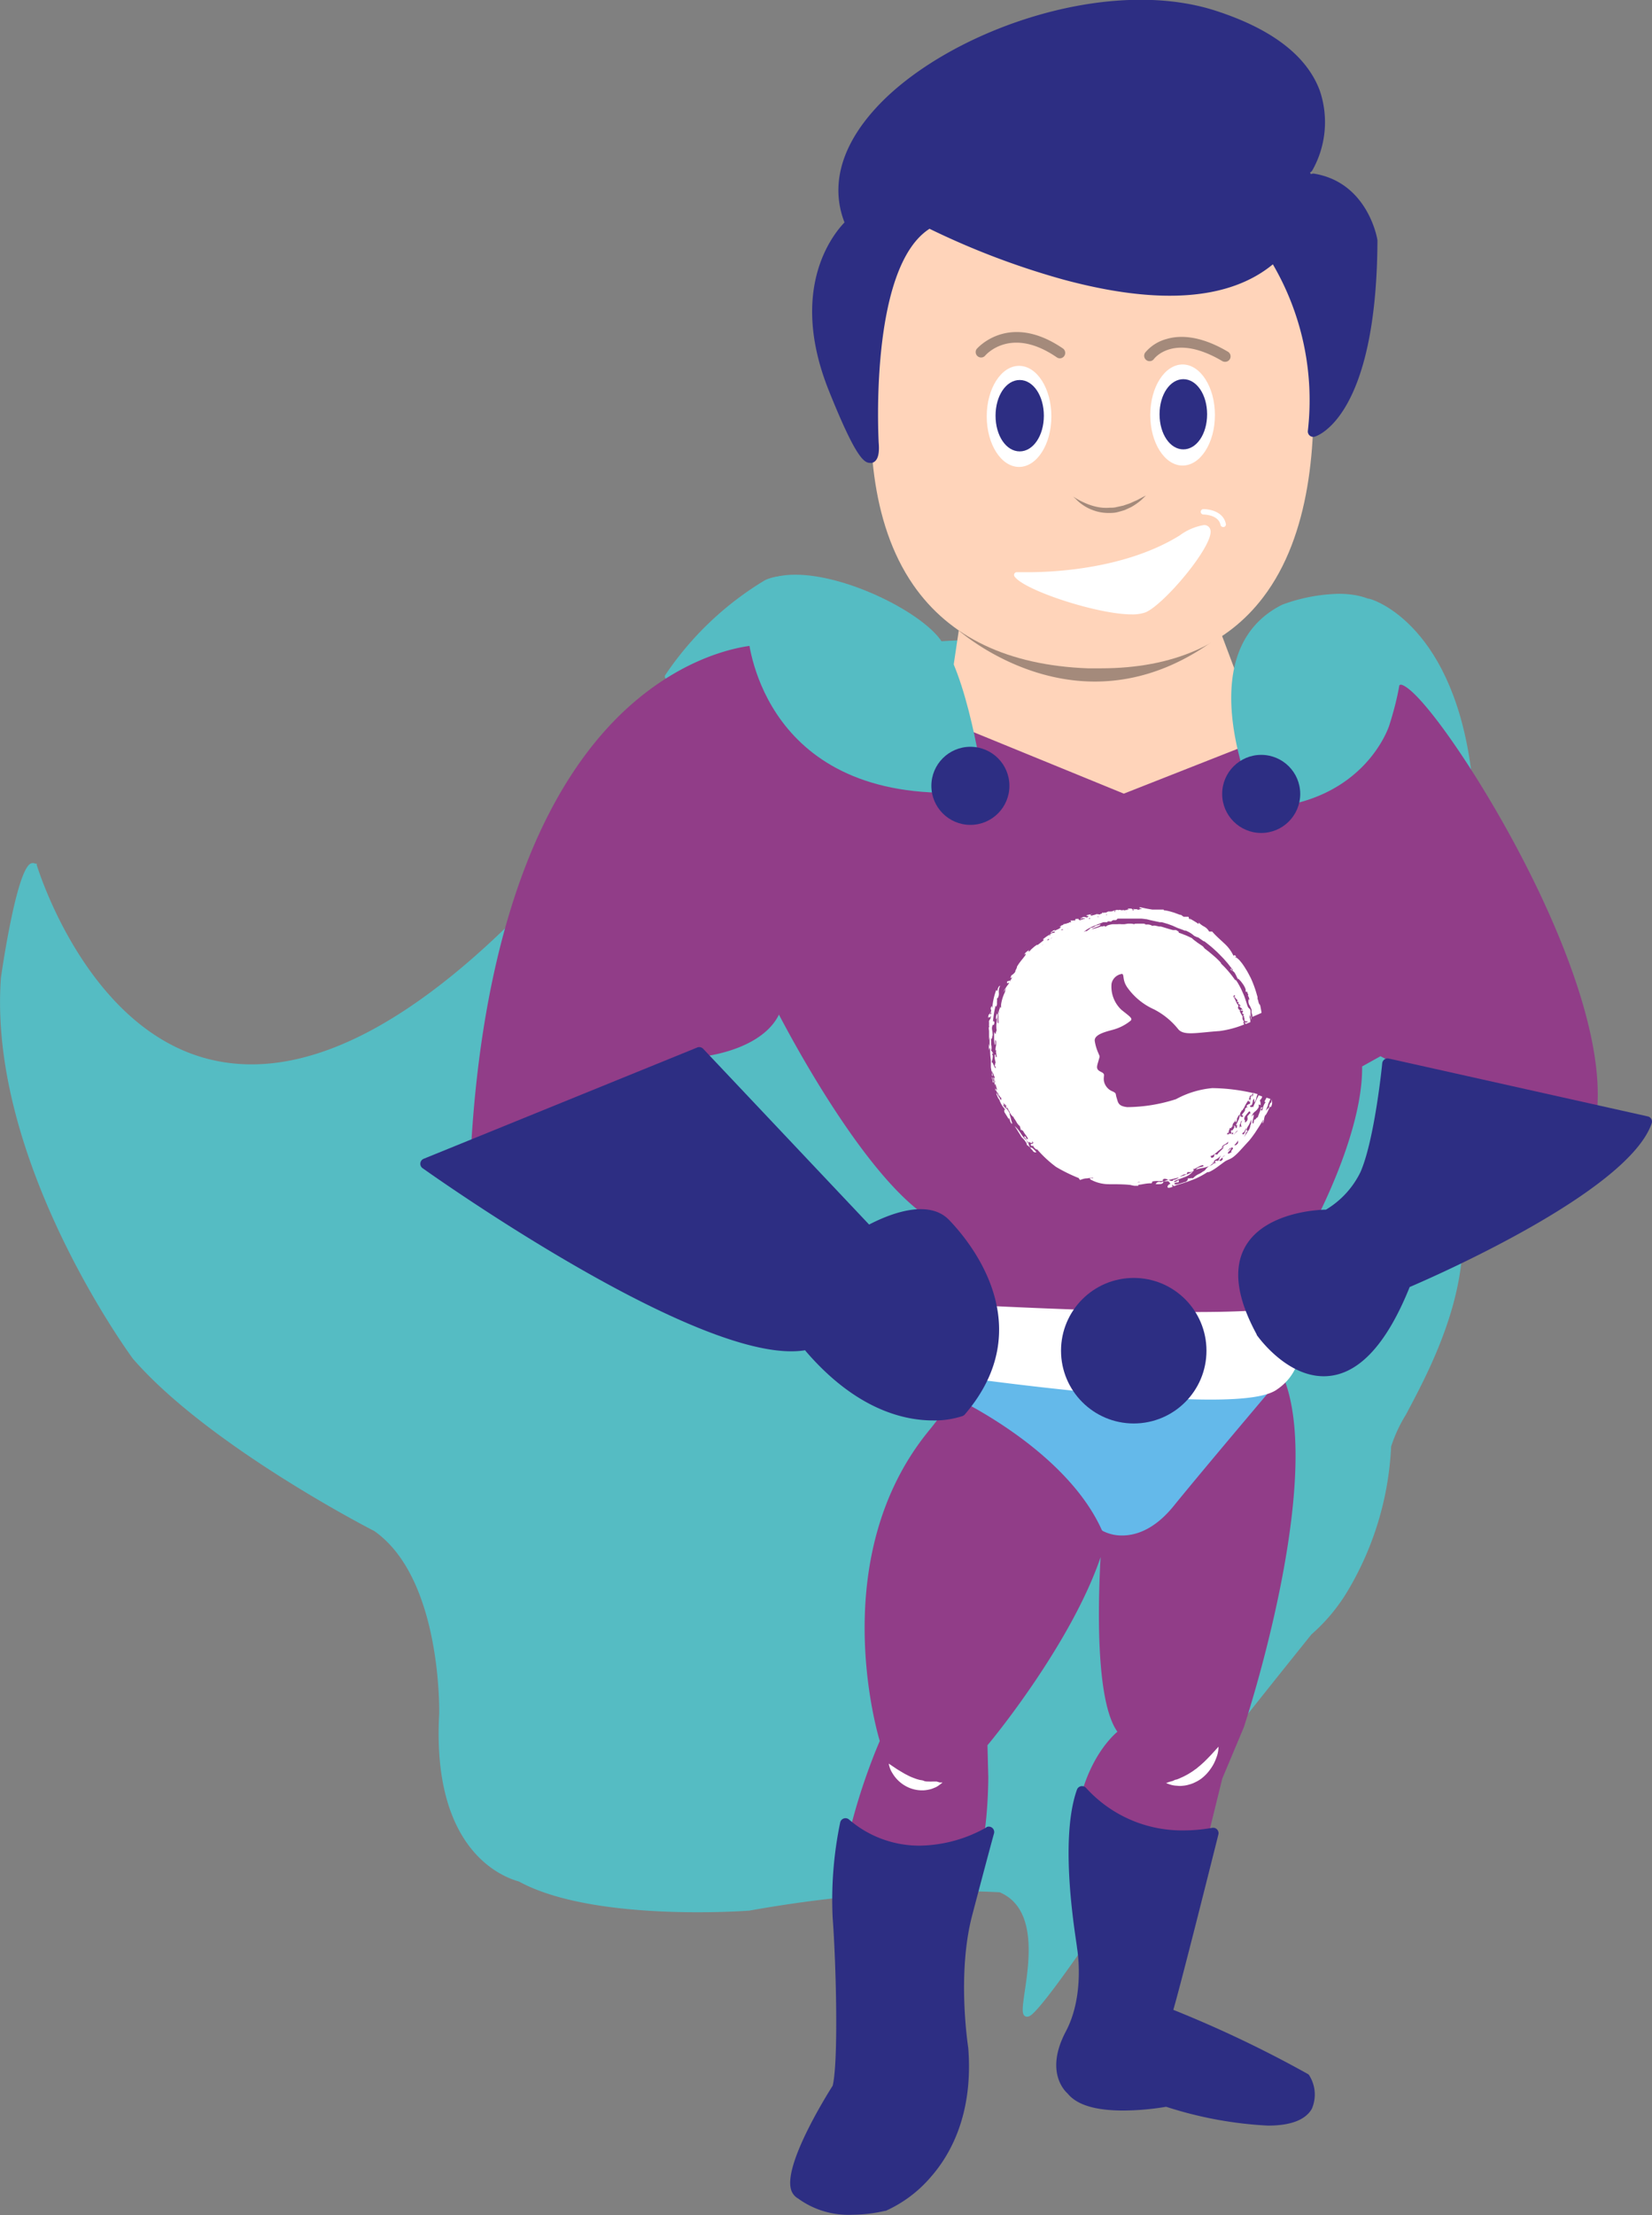 <svg xmlns="http://www.w3.org/2000/svg" viewBox="0 0 179.91 241.1"><rect x="0" y="0" width="179.91" height="241.1" fill="#808080" stroke="none"/><defs><style>.cls-1{fill:#55bcc3;}.cls-2{fill:#ffd4ba;}.cls-3{fill:#913d88;}.cls-4{fill:#64b9ea;}.cls-5{fill:#fff;}.cls-6,.cls-8{fill:#2d2e83;}.cls-6{stroke:#2d2e83;stroke-width:2px;}.cls-6,.cls-7{stroke-linecap:round;stroke-linejoin:round;}.cls-7{fill:none;stroke:#be1622;}.cls-9{fill:#a48a7b;}</style></defs><title>ambassadeur</title><g id="Calque_2" data-name="Calque 2"><g id="Calque_1-2" data-name="Calque 1"><path class="cls-1" d="M160.32,84.71c-1.86-16.62-10.68-19.4-11.06-19.5l-.22-.06-4.45,7.35L160.4,85.43Z"/><path class="cls-1" d="M153.11,91.58c-.4-4-1.77-6.53-4.07-7.6-4-1.89-9.55,1.45-10.54,2.09-16.8-8.48-30.05-16.35-30.18-16.43l-.07,0h-.08a76.49,76.49,0,0,0-16.64,1.67,10,10,0,0,0-1.79.36,12.62,12.62,0,0,0-1.17-6.73,3.8,3.8,0,0,0-3.34-2.23,4.89,4.89,0,0,0-1.89.42A34.39,34.39,0,0,0,72.44,73.49a.3.3,0,0,0,0,.28.29.29,0,0,0,.22.17,96,96,0,0,0,10.13,1.19c-11,7.27-24.24,22.26-24.95,23.07-13.3,13.78-25.08,19.54-35,17.1C9.38,112,4.06,94.32,4,94.14L4,94,3.84,94a.58.58,0,0,0-.52,0C1.86,94.81.38,104.47.1,106.42c-1.45,20,14.21,41.24,14.38,41.47,8.29,9.54,26.12,18.67,26.27,18.74,7.4,5.17,7.08,19.76,7.08,19.9-.81,14.57,6.57,17.67,8.68,18.25l0,0c8,4.38,24.37,3.23,25.1,3.17,15.84-2.84,26.48-2,27.25-2,4.07,1.73,3.24,7.4,2.74,10.79-.26,1.79-.33,2.42,0,2.68a.44.44,0,0,0,.25.08.66.66,0,0,0,.31-.09c1.85-1,13.82-19.23,14.74-21.07s15.29-19.66,15.92-20.45a19.64,19.64,0,0,0,4-4.82,33.71,33.71,0,0,0,4.68-15.63,15.63,15.63,0,0,1,1.61-3.47c2.93-5.5,8.4-15.73,5.25-25.62C153,111.58,153.11,91.81,153.11,91.58Z"/><path class="cls-2" d="M142.41,94l-10-26.59a.29.29,0,0,0-.27-.19L105,66.46a.31.31,0,0,0-.3.25l-3.52,23.61a.29.29,0,0,0,.26.33l40.66,3.76h0a.29.29,0,0,0,.27-.4Z"/><path class="cls-3" d="M164.79,91.54c-4.63-8.56-10.18-16.36-12.12-17a.29.29,0,0,0-.2,0L122.39,86.38,82.82,70.2a.27.27,0,0,0-.12,0c-.29,0-7.16.23-14.53,7-12.25,11.34-15.92,31.92-16.84,47.19a.3.3,0,0,0,0,.17,43.33,43.33,0,0,0,8.71,9.24,59,59,0,0,0,28,12.29c.69.92,6,7.77,13.38,7.77a11.79,11.79,0,0,0,1.2-.06c-.45.63-.93,1.27-1.45,1.9-11.06,13.5-5.84,32.19-5.36,33.79-.52,1.2-5.39,12.64-4.28,21.17,1.28,9.84.54,17.82-1.85,19.88l-.05.05c-.15.21-3.56,5.16-2.12,7.91.6,1.14,1.92,1.72,3.93,1.72A24.48,24.48,0,0,0,98.2,239c.41,0,2.6-.47,3.36-7,.66-.6,4.37-4.36,1.36-11.1,0-.06-2.18-6,.91-11,.15-.2,3.7-5,3.8-16.44l-.09-3.51c.86-1,9.19-11.27,12.32-20.47-.29,5.13-.55,15.68,1.83,19-1.36,1.17-7.67,7.62-3.13,24a37.57,37.57,0,0,1-1.9,10.28,4.25,4.25,0,0,0,.15,3.72c1.23,1.89,4.49,2.38,9.63,1.45a21.5,21.5,0,0,0,9.06,2.54,7.67,7.67,0,0,0,6-2.43.29.29,0,0,0,.05-.31c-.05-.13-1.39-3.12-7.58-5.29-5.5-1.93-6.87-3-7.16-3.25l6.3-25.61,2.35-5.59c.35-1.07,8.55-26.21,4.52-37.55l.4-2.31a17.67,17.67,0,0,0,1.9.17c.07,0,7.42-.37,9.51-7,.73-2.34,4-3.8,7.74-5.49,6.36-2.86,14.28-6.42,14.47-16.29C174.17,110.29,168.3,98,164.79,91.54Zm-62,42c-2.75,0-6.72.28-9.27,1.9-1.61-2.08-13.18-17-17.18-20.42,2.35-.26,6.93-1.4,8.49-4.59,1.74,3.33,10.57,19.73,17.7,22.87Zm40.16-.05c.44-.82,5.49-10.37,5.39-17.42l2-1.11,2.63,1.36a58.18,58.18,0,0,0-4.61,14.24,17.64,17.64,0,0,1-5.46,3.5Z"/><path class="cls-4" d="M140.74,148.21a.29.29,0,0,0-.26-.17l-36.8-.88a.34.34,0,0,0-.22.09.29.29,0,0,0-.08.22l.15,4.25a.29.29,0,0,0,.17.26c.12.06,12.26,5.63,16.28,14.52a.29.29,0,0,0,.12.13,4.51,4.51,0,0,0,2.12.49c1.37,0,3.44-.55,5.59-3.2,3.77-4.64,12.81-15.28,12.9-15.39A.29.29,0,0,0,140.74,148.21Z"/><path class="cls-5" d="M140.71,142.2a.59.59,0,0,0-.51-.32.57.57,0,0,0-.49.25c-.25.17-1.67.67-9.7.67h0c-10.89,0-26.87-.9-27-.91a.57.57,0,0,0-.44.16.58.58,0,0,0-.18.43v6.6a.59.59,0,0,0,.5.58c.18,0,18.46,2.67,28.94,2.67,3.71,0,6-.33,7.09-1C142.72,148.89,141.75,144.29,140.71,142.2Z"/><path class="cls-6" d="M94.53,134"/><path class="cls-7" d="M119.95,188.21"/><path class="cls-5" d="M134.54,122.79h0m-.05-.29h0m4.08-2.7h0m-22.14-19.17h0M121.72,99h0m6,30.1c-.09,0-.12-.06,0-.16,0,0,0,.09.1.1h.13l.18-.05a.79.79,0,0,1-.37.11h0m-3.89-.42c.2-.07.29,0,.32,0H124a.37.37,0,0,1-.16,0m2.69-.25h0Zm1.8-.25.14,0-.07,0-.25.13a1.43,1.43,0,0,1-.41.12s0,0,0,.08a.59.59,0,0,1-.46-.08l1-.25m2.77-1.32c.15.18-.65.09-.79.44,0,0,0,0,0,0a3.84,3.84,0,0,1,.67-.17,4.37,4.37,0,0,0,.62-.16l.13-.05a1.59,1.59,0,0,0-.41.39h0l0,0c0,.06-.27.21-.27.2a2,2,0,0,1-.42.26,2,2,0,0,0-.66.47.57.57,0,0,0-.27,0,.5.5,0,0,1-.28,0c0,.15,0,.21-.23.39a2.23,2.23,0,0,0-.35.1l-.4.12c-.26.07-.48.09-.49,0s.16-.15.28-.15.22,0,.2-.17-.15,0-.27.06-.37.13-.19-.05c.36-.17.73-.28,1.08-.42a2.22,2.22,0,0,0,.92-.61,5.78,5.78,0,0,1-.64.3,7.79,7.79,0,0,1-.91.29l.05,0,.12-.07.22-.12.19-.09c.12,0,.21,0,.27,0l.1-.25h.19a.66.66,0,0,0,.44-.11c.18-.2-.09-.11,0-.21h0c.21,0,.7-.41,1.06-.44m1.75-.5.32-.28.06-.05s0,.08,0,.1.13.09-.19.29Zm.63-.56-.1.09-.1.09-.06.05a.82.82,0,0,1,.25-.24m-1.47,1,.25-.13-.2-.07.26,0c-.07-.17.05-.26.23-.36a1.27,1.27,0,0,0,.51-.45l-.14.3-.14.31h-.3c-.16.17,0,.21.13.16l-.34.15h0l-.16.12-.16.09-.18.08.25-.16m2.17-1.22,0,0s.05,0,0,0m-2.36.27a.81.81,0,0,0,.35-.1,2.29,2.29,0,0,0,.34-.24,7.85,7.85,0,0,1,.67-.54v-.16a1,1,0,0,1,.35-.27,1.17,1.17,0,0,0,.18-.12.3.3,0,0,0,.1-.15.25.25,0,0,1,0,.21.39.39,0,0,1-.16.09.82.82,0,0,0-.22.11.62.62,0,0,0-.11.11.84.84,0,0,0-.1.17.49.49,0,0,0,.2-.17,1.4,1.4,0,0,1-.35.43l-.22.22a1.05,1.05,0,0,0-.18.23.23.23,0,0,1-.13,0,.24.24,0,0,0-.2,0s0,.07,0,.12a.37.37,0,0,0-.06.15.49.49,0,0,1-.22.09c-.12,0-.08-.18-.19-.23m2.27-.81.08-.07h0a.67.67,0,0,1,.26-.23l.17-.17.13-.16.14-.21,0,.28a1,1,0,0,1-.14.15l-.1.08a.21.21,0,0,1-.14,0h-.1l-.07.07-.12.11-.05.05c.45.11-.14.28,0,.56-.09,0-.3.17-.37.13a.15.15,0,0,1,0-.13l.13-.14c.1-.1.2-.21.2-.32l-.38.32a3.09,3.09,0,0,1,.3-.35m-22.13-.57c.08,0,0-.14-.12-.3.16.13.28.32.19.32l-.08,0m22.55-.94.11-.13.15-.2.16-.09-.23.24-.16.16-.08.07,0-.06m1.38-.62s-.07.27-.17.46-.23.34-.19.28.06-.17,0-.14-.17.07,0-.15h0c.17,0,.24-.38.34-.46m-.69-.43a.5.5,0,0,0,.09-.11l0-.11a.33.33,0,0,1,.17-.2.7.7,0,0,0-.06.7l-.15-.07-.08.19Zm.62,1a.87.87,0,0,1,.25-.29l0,0c-.1,0-.13-.08-.13-.16a.87.87,0,0,1,.13-.3,2.84,2.84,0,0,0,.37-.79,1.91,1.91,0,0,1,0,.28c0,.09,0,.18-.05.27s-.07.28-.07.28l0-.05a.69.69,0,0,1-.06.2c0,.08-.09.17-.15.27h0l0,0h0l-.22.35-.23.33c.08-.16.14-.29.2-.4m.47-2.26s0,0-.05-.07,0,0,.05.07m-.64.74a.91.91,0,0,1,0-.14l.05-.16A7,7,0,0,1,136,121c.12-.09.14,0,.17.14s-.06,0-.1.08-.15.2-.2.24,0,.22,0,.33-.07.24-.27.39a.34.34,0,0,1,0-.23m-26.33-1.71,0,0a.61.61,0,0,1-.12-.24l0,.09.08.15a0,0,0,0,0,.07,0s.08-.07.18.19l-.06.14-.16-.28m-.65-1.26a2.83,2.83,0,0,0-.2-.51l.18.09c.13.33,0,.32,0,.42l.09.25c.11-.16.14-.06.2.05s.08.13.16.13,0,0,0,0h0s0,.05,0,.08,0,.18,0,.21-.1-.1-.15-.2-.09-.21-.16-.24l.06.18,0,.13,0,.05a2.3,2.3,0,0,1-.19-.4h0a.61.61,0,0,1-.09-.26m-.27-1.7v0c.05.19.12.41.18.59a1,1,0,0,1-.18-.59h0m-.16.41c.11-.08-.08-.34-.08-.46s.11.18.16.34.11.3.08.25-.07-.13-.09-.06,0,.07,0,.07,0,0-.05-.14m-.08-.65c0-.05,0-.11,0-.16l0-.17a1.67,1.67,0,0,0-.1-.32,3.47,3.47,0,0,1,.21.37l.07.14,0,.05,0,0a1.16,1.16,0,0,1,.14.36l-.07,0c-.08,0-.12-.12-.17-.27m-.28-.85v0l0,0m5.39-13.13h0l0,0m.29-.24.12-.06-.11.08v0m.35-.34h0m.26-.32.14,0c0,.09-.13.12-.24.15l.11-.12m.19,0a1,1,0,0,0,.25-.23l0,0a.15.15,0,0,0-.08.07h.05l0,0c0,.09-.25.06-.16.15l0,0h-.06s0,0,0,0m1.32-.76h0l0,0,.05,0m0-.13c-.07,0,0,0-.06,0h0s.07,0,.07,0m.06-.12-.11,0h.07l-.18,0c.07-.08.19-.09.22-.05m0,0h0l.09,0,.09,0-.08,0-.08,0,0,0Zm.37-.1a.35.35,0,0,1,.2,0l-.07,0a.08.08,0,0,1-.05-.06c-.08,0,0,0-.08.07Zm2.25-1s.07,0,.09,0h0s0,0-.06,0h-.07m.16-.1c.07,0,.24-.12.21,0s-.09,0-.14,0l-.07,0h0m.09-.15.05,0-.07,0Zm1.09,0h-.06c-.06,0-.12,0-.08,0l0,0h-.06c.09-.08.19,0,.24,0m.72-.08a.05.05,0,0,1,.06,0l-.11,0h0m.14-.13a0,0,0,0,0,0,0l0,0s.07,0,.08,0-.15,0-.11,0-.06-.05,0-.09l-.05,0s.06,0,.08,0m2.08-.15a.09.09,0,0,1,.1,0h-.1m-1.23-.21s.07,0,.11,0h0c0,.05,0,0-.06.07s0,0-.1,0Zm-.15,0c-.07,0-.16,0-.17.06s.13-.11.17-.06m.92-.08s.05,0,.1,0h.08s0,0,0,0Zm1.21,0s-.07-.08-.09-.1.07.06.13,0,0,0,0,0h.08c.08.06,0,.07-.08.09l0,0s0,0,0,0l0,0v0a0,0,0,0,1,0,0h.06m1-.13c-.11,0-.08-.06-.18,0l0,0s0,0,0,0,0,0,0,0-.14,0-.16,0,0,.07-.07.07-.21,0-.29-.07l0,0a.28.28,0,0,1-.23,0v0a.28.28,0,0,0-.12,0,.13.13,0,0,1-.18-.05v0c-.06,0-.14,0-.19,0a0,0,0,0,1,0,0s-.09,0-.17,0,0,.08.09.1-.1,0-.13,0a.1.1,0,0,0-.09,0c-.06,0,.06,0,.07.06a.35.35,0,0,0-.19,0c-.09,0-.17.07-.23,0l0,0,0,0c-.06,0-.1,0-.09,0s0,0,0,0a.33.33,0,0,1-.24,0,.42.42,0,0,0-.25,0s0,0,0,0-.06,0-.09,0a.11.11,0,0,0-.14,0l0,0a.07.07,0,0,1-.08,0c0,.1-.3,0-.38.18a.42.42,0,0,0-.34,0c-.08.08.08.06.07.13H121a.22.22,0,0,0-.13,0c0-.06.18-.15,0-.16l0,0,.07,0c.06,0,0,0,0,.06h-.21c0-.06.1-.07.11-.09-.16,0-.34.17-.49.16l0,0c-.09,0-.11,0-.13,0s0,.07-.13,0,0,.06-.08.09,0,0,0,0c-.15,0,0,.07-.2.05l0,.06c-.17,0-.37-.08-.5,0l0,0h0s.09,0,.13,0c-.21,0-.45.12-.63.13,0-.06-.11-.07,0-.14s.08,0,.15,0-.17,0-.25,0-.16.1-.2,0v.06s-.11,0-.07,0l-.17.1c.08,0,.25.05.27,0s-.06.06,0,.11c-.15,0-.06.06-.2.09,0-.09-.16,0-.17-.09a.31.31,0,0,1-.19,0,2.49,2.49,0,0,1-.35.17c.05,0,.14,0,.15.05s-.13,0-.12.08c.24,0,0-.15.23-.16a.28.28,0,0,0,.23,0c0,.05,0,.06,0,.11-.17-.08-.31.11-.49.11s-.06-.11-.22-.06l.11-.09c-.08.05-.08,0-.09,0s0,0-.08,0l.06,0a.17.17,0,0,1-.15,0l.09,0s-.1.06-.12,0a.08.08,0,0,0,0,0s0,0-.08,0,0,0,.05,0c-.17.06,0,.08-.11.12s0,0,0,.07-.12-.06-.2,0a.33.33,0,0,1-.13,0h-.16s0,0,0,.07h0s.1.08,0,.12h-.08s0,0,0,0h-.08c-.06.14-.23.05-.33.17s.09,0,.08,0a.1.1,0,0,1-.09,0h0l-.13,0-.13,0h.07s.08,0,.06,0-.11.05-.15.08.06-.09,0-.06-.06.09,0,.09a1.54,1.54,0,0,1-.32.07s0,0,0,0h0s0,0,.08,0-.12.1-.2.16h.16c-.15.24-.52.3-.73.45,0-.07.11-.08.06-.13a1.8,1.8,0,0,0-.26.13h0c0,.07-.18.08-.18.17s0,0,.05,0,0,0,.07,0l-.17.11c.08,0,.17-.11.23-.14s0,0,0,0-.07,0-.08,0a.38.38,0,0,1,.33-.07c.08,0,0,.09-.06.11a.6.6,0,0,0-.44.2l0,.11a.15.15,0,0,1-.09,0l.13-.16-.1.06a4.74,4.74,0,0,0-.74.52h.16l0,0-.12.07s0,0,.05,0-.18.17-.28.25l-.35.27-.05,0h0l-.06,0-.24.17-.22.19-.18.16h0a.7.7,0,0,1-.1.12l0,0-.1.11,0-.08a.29.29,0,0,0-.15.18l0,.06a.8.8,0,0,1,.19-.37c-.22.14-.5.31-.57.55.2-.24.15-.07.15,0a6.93,6.93,0,0,1-.45.58l-.25.33c-.08.12-.16.25-.24.37s0,0,0,0l0,.09-.09.19-.09.19,0,.09a1.39,1.39,0,0,1-.44.4c0,.1-.16.33,0,.28a.49.49,0,0,0,.08-.13.35.35,0,0,1-.09.26.57.57,0,0,0-.14.29c0-.19-.06-.15-.14-.1s-.11.06-.14,0c-.09.29,0,.25.1.21s.09,0,.1,0-.13.2-.19.28l-.15.2c0,.07-.09.13-.14.21s-.09.18-.14.3.18-.35.28-.36a.71.71,0,0,0-.11.35l.08-.15.06-.1,0,0a4.47,4.47,0,0,0-.57,1.64l0,0,0,.19,0,.19-.11-.17c0,.22-.18.42-.09.55l0-.08v.27l-.08-.3a1.47,1.47,0,0,0,0,.61c0,.12,0,.24,0,.37a2.16,2.16,0,0,1,0,.4c-.1,0-.09-.19-.08-.46s0-.56-.08-.61a1.19,1.19,0,0,0-.11.61c.06,0,.09-.15.11-.28a4.18,4.18,0,0,1-.07.84,2.86,2.86,0,0,0,0,.4.66.66,0,0,0,.07.31l0-.18,0-.12,0-.06a1.58,1.58,0,0,1-.12.52c0,.12-.08.21,0,.28l-.2-.32a2.45,2.45,0,0,1,0,.35c0,.12,0,.25,0,.37a3.78,3.78,0,0,0,.08.69s.05,0,.05-.09,0-.13,0-.2a1.79,1.79,0,0,1,0-.27l.09.19,0,.19a.62.62,0,0,1,0,.12c0,.06,0,.09,0,.12a2.17,2.17,0,0,0-.07.53h.09c-.12.27.21.92-.06.69l0-.21-.11,0s0,.06,0,.14,0,.09,0,.14l0,.16.1.43s-.05.05-.06.14,0,.16-.07.12l.16.3c-.12.18-.3-.56-.41-.58s0,.18,0,.25a.73.73,0,0,1,0-.5,1.64,1.64,0,0,0,.07-.51l-.11-.19h.14a.73.73,0,0,0-.21-.35,1.12,1.12,0,0,0,0-.64c0-.06,0-.11,0-.18s0-.12,0-.19a2.71,2.71,0,0,1,0-.42c0,.3.08.13.11,0s0-.23.06-.19a4.62,4.62,0,0,0-.06-.61.8.8,0,0,1,.08-.57c0-.07,0,0,.06,0s0,.14.07-.07,0-.42-.12-.27a10.57,10.57,0,0,1,.29-1.77l.06.16a1.48,1.48,0,0,0,.08-.26,1.23,1.23,0,0,0,0-.25,1.81,1.81,0,0,0,0-.42c.05,0,0-.08.07,0a.91.91,0,0,0,.14-.57,1.81,1.81,0,0,1,0-.34,1.5,1.5,0,0,1,.14-.46c-.07,0-.14.07-.2.19a1.2,1.2,0,0,0-.11.39l-.12-.11a7.26,7.26,0,0,0-.43,2l-.05-.27c-.15.21-.12.31-.09.4s.06.18-.1.38c0,.17,0,.11.06,0s.07-.14.08,0-.09.1-.14.09-.14,0-.18.21,0,.15,0,.22c.1-.16.12-.11.13-.06s0,.12.14-.17a.55.55,0,0,1-.13.43l-.08.14a3.52,3.52,0,0,1,0,.54s0,0,.07,0l0-.2,0-.14a.3.3,0,0,1,0-.06c0,.16,0,.32-.06.49s0,.33,0,.48,0,.29,0,.42,0,.15,0,.22h0c0,.11,0,.21,0,.32l.06-.35s0,.27,0,.53,0,.26,0,.36,0,.17,0,.17l-.08-.31c0-.08,0-.16,0-.21v0c0,.18,0,.37,0,.56v.1c0,.11,0,.22,0,.32a2.89,2.89,0,0,1,.06-.38c0,.12,0,.23,0,.34s0,.07,0,.11c0-.19,0-.32.08-.36a8.85,8.85,0,0,0,.08,1.32l0,.36,0,.18,0,.17c0,.23.09.45.14.67l.27,1.18a2.19,2.19,0,0,1,.07.75c.07,0,.05-.18,0-.34a1,1,0,0,1,0-.42c.1.29.17.56.24.82l.1.39.05.19,0,.09,0,.08a2.92,2.92,0,0,0,.71,1.26c-.09,0-.12,0-.12,0s0,.13,0,.24l.45.72.1.15a.61.61,0,0,1-.06-.2c.06,0,.08.08.12.24a1.43,1.43,0,0,0,.05.16l.13.21.06,0,0,0,0-.1a2.82,2.82,0,0,1-.13-.43,4.67,4.67,0,0,0-.14-.49l0-.12a2.84,2.84,0,0,1-.2-.4l-.05.14,0-.2c-.12,0-.19-.08-.24-.23a1.28,1.28,0,0,0-.27-.47l.06.05.14.11.19.17,0,.22c.07.09.11.09.12.05a.29.29,0,0,0,0-.13,2.07,2.07,0,0,0,.1.28h0a2.79,2.79,0,0,1,.15.27l.05.13h0a1.48,1.48,0,0,0,.3.37v0l0,0s.06,0,.09.1l.06.12.06.08a2.82,2.82,0,0,1,.16.25,1.47,1.47,0,0,0,.4.5c0,.1.11.31.09.41h0c.08,0,.13,0,.28.14a1.56,1.56,0,0,0,.14.24l.19.26c.12.18.21.32.15.36s-.15-.08-.18-.15-.07-.18-.19-.14.45.5.15.34a3.45,3.45,0,0,1-.33-.37l-.07-.1-.07-.1-.13-.2a3.3,3.3,0,0,0-.6-.7c.11.17.22.33.32.5l.25.4.12.2.06.1.21.21a1.89,1.89,0,0,1,.23.3s0,0,0,0a.59.59,0,0,1,.14.35h0a1.87,1.87,0,0,1,.31.24l.2.24.08.06a.48.48,0,0,0,.24.25.54.54,0,0,0,.21,0s0,0,0,0h0a3,3,0,0,0-.33-.36c-.13-.13-.26-.2-.34-.13l-.09-.18-.06-.12,0-.06c-.11-.09,0-.25,0-.31.17.2.52.23.33-.06.25.21.13.26,0,.3s-.25.07,0,.25l.14-.05s0,.1.09.19a1,1,0,0,0,.31.26l0-.08A12.9,12.9,0,0,0,115,127a17.64,17.64,0,0,0,2.48,1.22.57.57,0,0,0,.16.21h0a2.37,2.37,0,0,1,.58-.17c.23,0,.5-.07.82-.09.06.06-.08.05-.2.05s-.22,0-.07.16a4.17,4.17,0,0,0,2,.51c.78,0,1.61,0,2.34.08a2.93,2.93,0,0,0,.44.09l.41,0a.17.17,0,0,0,0-.11c.2,0,.45-.06.71-.1a3.89,3.89,0,0,1,.72-.06c.1-.06.15-.22,0-.15a1.15,1.15,0,0,1,.39-.09,2.06,2.06,0,0,1,.36,0h.31a.48.48,0,0,0,.25-.08c-.15,0-.09-.06,0-.11s0,0,0-.06,0,0-.12,0l.19,0h.16a.8.8,0,0,1,.26.11l.09,0a6.29,6.29,0,0,0-.86.27.47.47,0,0,0-.38,0,.55.55,0,0,0-.18.19h0l-.06,0,0,0a2.25,2.25,0,0,0,.57,0c.2,0,.36-.14.32-.3h.07l.16,0,.23,0c.14-.06.25.25.34.27a.56.56,0,0,0-.21.1.47.47,0,0,0-.12.16.13.13,0,0,0,.07.18c.28,0,.5-.11.52-.2a16.48,16.48,0,0,0,2-.62l.45-.18.22-.1.22-.11a8.16,8.16,0,0,0,.84-.49.63.63,0,0,0,.34-.09l.24-.13.27-.17c.37-.25.77-.57,1.06-.77s.56-.22.94-.51a5.86,5.86,0,0,0,.66-.62l.74-.81.34-.37.26-.33c.15-.21.29-.39.41-.58l.39-.6.45-.73c.07,0-.17.38-.06.38.21-.39.09-.47.25-.83a.94.94,0,0,0,.2-.28c.07-.12.13-.26.19-.39s.21-.43.25-.24c.23-.5.07-.57.13-.9h0a3.13,3.13,0,0,0-.1.46c0-.08,0-.06-.08-.05l-.13.29a.26.26,0,0,0,0,.16c-.06.18-.15.16-.22.23l-.09.2a.5.5,0,0,1,0-.14l0-.06.17-.4a.71.71,0,0,1,.09-.28h0l.18-.41h0v0l-.43-.14-.08.15-.15.28.13.06a1.45,1.45,0,0,0-.3.67c-.07.22-.11.36-.21.13l.19-.23-.17,0-.05.18c0,.11-.08.25-.13.39l-.21.56c0-.08-.1,0-.17.1s-.15.16-.19.06l-.08.46c-.15,0-.12-.18-.06-.42s.06-.24.08-.34,0-.18,0-.21-.18.15-.21.24,0,0,0,0,0,0,0,0a.81.81,0,0,1,.12-.32,1.09,1.09,0,0,1,.21-.23,1.38,1.38,0,0,0,.43-.51l0-.29.19.09a.9.9,0,0,0-.07-.53.86.86,0,0,0,.24-.33l0-.1-.37-.12-.07.15-.1.19-.18.38-.18.4-.09.22,0,.11,0,.12c0-.18,0-.27,0-.3s-.07,0-.11,0-.2.11-.2-.18c.15.08.22-.1.27-.3s0-.2.07-.28.06-.13.11-.13l0,.2c0,.1,0,.2,0,.2a1.07,1.07,0,0,0,.24-.52,1.81,1.81,0,0,1,.13-.38l-.47-.14a.61.61,0,0,1-.15.44c0-.08.07-.2,0-.26,0,.11-.2.28-.13.38h0c0,.21-.13.23,0,.4-.15,0,0-.14-.12-.23l0,.08,0,.08s0-.15-.12-.06.27.09.16.35a.74.74,0,0,0-.37.22l.05.17,0,0s0,0,.06,0,.06,0,0,.05c-.08-.11-.19,0-.27.12s.11.11,0,.18c0,0,.06-.1,0-.09a.8.8,0,0,1-.22.37c-.09.11-.17.22-.14.32l0-.06,0-.06c0,.07.26.06.09.21a.11.11,0,0,1-.1,0s-.09-.06-.16,0c.07-.09,0-.15,0-.24-.12.24-.09.49-.28.7h.08c-.13,0-.12.3-.25.32,0,0,0,.15.1.18l0-.14c.07,0,0,.29-.09.25s0,0,.06,0,0,.17-.12.16c.08-.11-.05-.12-.14,0,.09-.08.16-.19.11-.23-.06.11-.08-.05-.12-.08s0,.15,0,.23h0c0,.06-.1.14-.13.23v0s-.15.18-.18.07c-.11.09-.05.14,0,.21l0,0s-.05.12,0,.13.1-.07.15-.08.1.16-.11.19l0-.14c-.08.1-.12.08-.18.07a.12.12,0,0,0-.12,0,.14.14,0,0,0,0,.06l-.24,0a.7.7,0,0,0,.08-.17c0,.06.08,0,.14,0-.09-.09.07-.33.11-.51h.06a.08.08,0,0,0,.11,0c0-.06,0-.06,0-.06s0,0-.05,0,.13-.06.16-.1,0,0,0,0,0-.23.09-.35.24-.25.23-.4c.07,0-.07.24.06.26s0-.1.08-.16.05-.1,0-.12c.11-.22.2-.52.42-.55-.16-.08.12-.29.14-.47.13.12.1-.13.17-.19l0,.1a5.18,5.18,0,0,1,.56-1c0,.07.06.09.12,0s-.08-.06-.12-.1l.13-.06c-.17,0,.05-.15,0-.22s.25-.14.27-.27v0c.06,0,.07-.07.13-.12s0,0-.07,0v0a20.8,20.8,0,0,0-4.4-.53,10.12,10.12,0,0,0-3.95,1.2,17.73,17.73,0,0,1-5.31.87c-1-.11-1-.49-1.16-1s0-.47-.39-.69a1.54,1.54,0,0,1-1-1.16c-.08-.64.22-.73-.34-1s-.43-.56-.26-1.16.17-.43,0-.86a5.13,5.13,0,0,1-.39-1.29c-.13-.69,1-1,1.89-1.24a5.19,5.19,0,0,0,2-1c.3-.26-.17-.52-1-1.2a3.46,3.46,0,0,1-1.07-2.83A1.34,1.34,0,0,1,122.2,106c.26.09,0,.64.56,1.46a7.15,7.15,0,0,0,2.92,2.4,8.11,8.11,0,0,1,2.66,2.19c.64.69,2,.34,4.46.17a10.68,10.68,0,0,0,2.7-.72c-.07-.13-.14-.26,0-.37-.16,0-.12-.19-.22-.29.16,0,0-.1,0-.17l.08,0A2.71,2.71,0,0,1,135,110s.1,0,.08-.05-.09,0-.14,0l.05-.09c-.1.09-.07-.09-.15-.1s.06-.18,0-.26h0c.06,0,0-.07,0-.11s0,0,0,0a1.44,1.44,0,0,1-.27-.46,2.52,2.52,0,0,0-.11-.24.92.92,0,0,0-.15-.22s.06-.12.08-.14.16,0,.11.13l-.08-.05s0,.11,0,.17l.1-.05c0,.2.29.22.25.45l-.08,0c0,.08.06.07.1.07a.11.11,0,0,1,.13.08c-.08,0-.07.08-.07.13a.38.38,0,0,1,.28.31s-.09-.12-.15-.13.05.22.16.24h0c.14.09.06.17.23.21a.1.1,0,0,1-.13,0,.17.17,0,0,0-.1,0l0,.06,0,.05h0s-.06,0-.08,0,.09,0,.15,0,.13,0,.18.06a.37.37,0,0,0-.09.27l.14.05v0s0,0,.06,0,0,0,0,0-.12.1-.1.18.15,0,.09.11,0-.08-.06,0a.4.4,0,0,1,.1.28c0,.1,0,.18.13.21l0,0,0,0a.16.16,0,0,0,.09,0c.06,0,.13,0,.12.06s-.17,0-.18.12c0-.07-.13-.05-.18-.1a.91.91,0,0,0,.16.21l.5-.2c0-.16,0-.31-.06-.46s0-.16,0-.25,0-.16,0-.24a.84.84,0,0,1,0-.09v0h0v0l0,.06,0,.12.08.24c0,.15.09.29.13.4-.06-.29-.09-.47-.13-.68l0-.16s0,0,0-.06l0-.05c0-.07,0-.16-.08-.26l0,0h0l-.1-.09c0-.07,0-.05,0,0s0,0,0,0-.07-.06-.11-.15a3,3,0,0,1-.12-.34c-.09-.28-.2-.65-.35-1l-.07-.16h0l-.17-.38-.13-.26-.13-.24-.12-.21a2,2,0,0,0-.11-.17,1.11,1.11,0,0,0-.17-.21c0,.05.05.1,0,.09a11.68,11.68,0,0,0-1.09-1.36c-.15-.16-.3-.31-.46-.46h0l0,0,0-.05a2.7,2.7,0,0,0-.23-.27l-.3-.29-.08-.07-.1-.09-.21-.18-.43-.36-.44-.34L131,103l0,0h0l0,0h0l-.63-.43-.1-.08-.19-.14a1.85,1.85,0,0,1-.27-.24l-.51-.24-.19-.08-.16-.06a6.4,6.4,0,0,0-.63-.23c.13,0,.08-.1-.25-.27l-.16,0-.17,0-.36-.1-.79-.24-.19-.05-.17,0-.32-.07a.77.77,0,0,0-.42,0,1,1,0,0,0-.49-.15,3.9,3.9,0,0,1-.49,0s.07,0,.14,0,.14,0,.13,0a.46.46,0,0,0-.25-.09l-.22,0H124c-.28,0-.53,0-.46.07a1.38,1.38,0,0,0-.36-.07h-.35l-.37.06-.18,0-.17,0a1.79,1.79,0,0,0-.39,0h-.27l-.26,0a2.93,2.93,0,0,0-.48.1.54.54,0,0,0-.26.15c-.1,0-.15,0-.17-.07l-.2.06-.09,0-.09,0-.32.12a6,6,0,0,1-.71.19c.38-.25.84-.26,1-.51-.05,0-.14,0-.15,0a.74.74,0,0,1-.37.09.94.94,0,0,1-.6.27c-.05.17-.31.22-.41.39,0-.12-.18,0-.32.06a3.25,3.25,0,0,1,.48-.35,6.09,6.09,0,0,1,.55-.28l.29-.12.28-.11.54-.21h.27l.13,0a.11.11,0,0,0,.07-.08.73.73,0,0,1,.23,0,.82.82,0,0,0,.21,0c-.1,0,0-.06.19-.15h.07l0,0a.15.15,0,0,0,.13,0c.29,0,.06-.15.36-.16,0,0,.08,0,.17,0l.1,0,.14,0,.32,0h.78l.43,0,.21,0h.21c.28,0,.53.06.71.07l.31.08.35.08.75.16.1,0,.11,0,.22.06.47.14.49.18.56.25.5.18.27.11.07,0,.07,0,.13.07a2.72,2.72,0,0,1,.75.49l.34.16.08,0h0l.63.44h0a.05.05,0,0,0,0,0h0l-.64-.44h0l0,0,0,0s0,0,0,0l0,0,0,0h0l.64.44h0s0,0,0,0h.07c.3.23.62.48.93.75l.47.43.12.12.09.09.38.39.09.09.07.08.14.16.14.16.07.08.06.07.21.27.1.13.09.11.17.22c-.09.05-.1,0-.18-.13s0,0-.08,0,0,.1.07.08,0,.06,0,.05-.06,0,0,0a.79.79,0,0,1,.44.42c.11.19.18.4.3.58,0,0,0-.07,0-.09s.19.19.29.29l.13.17.13.18a2.84,2.84,0,0,1,.21.38l.06.17,0,.08a.47.47,0,0,1,0,.08c0,.1.08.1.11.09s.07,0,.12.12c-.09-.08-.07,0,0,.08s.06.2,0,.19l0,0,0,0,.06.1a1.52,1.52,0,0,1,.09.21.88.88,0,0,1,0,.2.63.63,0,0,1,0,.08.16.16,0,0,1,0,0h0v0a.24.24,0,0,1,0-.06.19.19,0,0,1,0,0l0,0c-.09-.14-.1-.09-.08,0l0,.08,0,.14.05.21a2.84,2.84,0,0,1,.29.6h0v.06l0,.08,0,.16.09.34s0,.09,0,.14l1-.44c-.05-.33-.11-.65-.19-1,0,0,0,.07,0,.17a1.54,1.54,0,0,1-.16-.4c0-.09-.06-.2-.09-.32l0-.09,0-.09-.06-.2a12,12,0,0,0-.67-1.85l-.24-.46c-.08-.15-.16-.3-.25-.44l-.25-.4c-.09-.12-.16-.24-.24-.34l-.23-.28a1.87,1.87,0,0,0-.21-.2c-.12-.11-.23-.15-.3-.12,0-.13.27.05,0-.25-.05,0-.16,0-.16.08a4.19,4.19,0,0,0-1-1.36c-.44-.42-.93-.83-1.33-1.3,0,0-.09,0-.16,0s-.14,0-.17,0a1.33,1.33,0,0,0-.54-.54,2.62,2.62,0,0,1-.6-.44l0,.16-.16-.11-.35-.22-.36-.21-.16-.09s.09.1.17.16a.35.35,0,0,1-.21-.15.2.2,0,0,1,0-.12l-.06-.05h-.51l-.29-.21-.1,0-.3-.11-.32-.12-.16-.05-.21-.06a4.45,4.45,0,0,0-.79-.16.18.18,0,0,0,0-.07h-.24a.28.28,0,0,0,0,0,.37.37,0,0,1,0,0l-.25,0-.37,0-.37,0-.36-.06c-.31-.05-.62-.12-.92-.19l-.08,0-.06,0s.06.05,0,.07"/><path class="cls-1" d="M102.06,69.18c-2.65-3-10.13-6.63-15.44-6.63-2.09,0-3.61.56-4.5,1.68S81,67,81.46,69.1c0,.17,1.2,17.18,21.7,17.19h0c1.19,0,2.44-.06,3.71-.17l.3,0,0-.3C107.07,85.26,105.38,72.94,102.06,69.18Z"/><path class="cls-1" d="M151.41,67c-1.15-1.57-3-2.37-5.64-2.37a18.89,18.89,0,0,0-6.12,1.18c-10.55,5.25-2.87,21.82-2.79,22l.08.18h.19c11.5-.52,14.17-9,14.19-9.11C153.1,73.27,153.12,69.29,151.41,67Z"/><circle class="cls-8" cx="123.47" cy="147.01" r="7.92"/><path class="cls-8" d="M94.65,133.28,76.58,114.15a.59.59,0,0,0-.65-.14L46.12,126.13a.59.59,0,0,0-.12,1c1.27.9,30.6,21.68,41.68,19.83l.08.11c5.44,6.32,10.64,7.53,13.84,7.53a9.77,9.77,0,0,0,3.23-.48.59.59,0,0,0,.24-.17c8.17-9.5.76-18.61-1.71-21.17S96.1,132.53,94.65,133.28Z"/><path class="cls-8" d="M107.45,198.88a15.16,15.16,0,0,1-7.27,2h0a11.73,11.73,0,0,1-7.68-2.81.59.59,0,0,0-1,.29,41.42,41.42,0,0,0-.82,10.38c.38,5,.64,15.73,0,18.27-.75,1.18-5.3,8.52-4.54,11.27a1.62,1.62,0,0,0,.77,1,9.31,9.31,0,0,0,5.94,1.77h0a15.94,15.94,0,0,0,3.52-.42l.08,0a14,14,0,0,0,4.93-3.7c2.16-2.46,4.62-6.88,4.07-14,0-.08-1.28-8,.43-14.49s2.36-8.86,2.37-8.88a.59.59,0,0,0-.85-.68Z"/><path class="cls-8" d="M179.84,121.8a.58.58,0,0,0-.38-.29l-28.22-6.3a.58.58,0,0,0-.47.1.59.59,0,0,0-.24.42c0,.08-.83,8.34-2.37,11.84a9.71,9.71,0,0,1-3.76,4.09c-1,0-6.6.33-8.73,3.93-1.41,2.38-1,5.63,1.19,9.65l0,.05c.13.18,3.18,4.5,7.3,4.5,3.62,0,6.77-3.27,9.36-9.71,2.59-1.11,23.76-10.34,26.35-17.8A.59.59,0,0,0,179.84,121.8Z"/><path class="cls-8" d="M142.46,225.75a127.42,127.42,0,0,0-14.68-7c.82-2.81,3.63-14,4.91-19.09a.59.59,0,0,0-.67-.72,17.56,17.56,0,0,1-3.08.28,14.1,14.1,0,0,1-10.65-4.61.59.59,0,0,0-1,.16c-2.06,5.75,0,16.75,0,17.22,0,0,.92,5.07-1.21,9.1-2.27,4.29-.21,6.41.19,6.77,1,1.23,3,1.85,6.07,1.85a29.06,29.06,0,0,0,4.66-.41,43,43,0,0,0,11.07,2.05c2.48,0,4.09-.61,4.79-1.82a3.9,3.9,0,0,0-.22-3.55A.58.58,0,0,0,142.46,225.75Z"/><circle class="cls-8" cx="105.68" cy="85.53" r="4.25"/><circle class="cls-8" cx="137.35" cy="86.41" r="4.25"/><path class="cls-5" d="M132.7,190.11l-.8.88c-.24.25-.51.53-.8.81l-.46.41c-.17.12-.31.28-.49.38a4.62,4.62,0,0,1-.51.35,5.14,5.14,0,0,1-.52.3,4.53,4.53,0,0,1-.52.25,3.56,3.56,0,0,1-.49.2c-.16,0-.3.13-.44.16l-.36.1-.32.12.32.12a2.88,2.88,0,0,0,.89.17,2.38,2.38,0,0,0,.62,0,3.11,3.11,0,0,0,.68-.13,3.36,3.36,0,0,0,.7-.27,3.62,3.62,0,0,0,.66-.4,4.66,4.66,0,0,0,1-1.07,4.54,4.54,0,0,0,.59-1.14A3.3,3.3,0,0,0,132.7,190.11Z"/><path class="cls-5" d="M102,193.9c-.13,0-.27,0-.42,0a3.85,3.85,0,0,1-.48,0c-.16,0-.34,0-.51-.08s-.35-.06-.52-.12a3.91,3.91,0,0,1-.52-.17,5.35,5.35,0,0,1-.51-.21l-.49-.25c-.31-.18-.61-.36-.87-.52l-.89-.6a2.73,2.73,0,0,0,.41,1.06,3.85,3.85,0,0,0,1.94,1.62,3.65,3.65,0,0,0,1.38.23,3.11,3.11,0,0,0,.63-.08,2.29,2.29,0,0,0,.54-.17,2.05,2.05,0,0,0,.42-.2l.3-.21.24-.2-.31,0Z"/><path class="cls-9" d="M134.37,67.72a.29.29,0,0,0-.27-.19h0L104.47,68a.29.29,0,0,0-.19.51c.06.06,6.33,5.67,14.95,5.67h0c5.28,0,10.35-2.07,15.06-6.15A.29.29,0,0,0,134.37,67.72Z"/><path class="cls-2" d="M140.45,24.42c-.33-.78-8.21-19.09-20.57-19.09-7.36,0-14.69,6.58-21.81,19.6-.08.25-8.12,25,1.39,38.74,3.94,5.69,10.34,8.74,19,9.07l1.43,0h0c7.83,0,13.78-2.6,17.68-7.74C147.83,51.54,140.54,24.72,140.45,24.42Z"/><path class="cls-8" d="M150,26.1c0-.06-1-6.23-6.89-7.2a.58.58,0,0,0-.35.06l-.09-.19a.57.57,0,0,0,.24-.21,10.68,10.68,0,0,0,.83-8.67c-1.39-3.78-5.17-6.7-11.22-8.68-12.12-4-29.62,2.31-37.16,10.58-3.77,4.13-4.94,8.42-3.39,12.42-1.32,1.37-6.12,7.35-1.68,18.37,2.72,6.77,3.71,7.8,4.43,7.8a1,1,0,0,0,.23,0c.62-.15.86-.91.74-2.23,0-.19-1.09-19,5.54-23.25a85.27,85.27,0,0,0,14.47,5.5c10.45,2.84,18.16,2.29,22.92-1.63a29.32,29.32,0,0,1,3.81,18.13.59.59,0,0,0,.74.63c.28-.08,6.75-2.13,6.84-21.32A.6.6,0,0,0,150,26.1Z"/><path class="cls-5" d="M131.83,57.72a.68.68,0,0,0-.74-.57,6.13,6.13,0,0,0-2.62,1.13c-5.82,3.6-13.51,4-16.55,4-.74,0-1.17,0-1.17,0a.27.27,0,0,0-.27.14.29.29,0,0,0,0,.31c1,1.51,9.05,4.14,12.75,4.14a4.31,4.31,0,0,0,1.49-.21C126.72,65.87,132.14,59.45,131.83,57.72Z"/><path class="cls-5" d="M133.21,57.36a.29.29,0,0,1-.29-.23C132.69,56,131.08,56,131.06,56a.29.29,0,0,1,0-.59h0c.09,0,2.1,0,2.44,1.6a.29.29,0,0,1-.22.35Z"/><path class="cls-9" d="M116.88,54.05s.11.08.32.2a7.67,7.67,0,0,0,.86.45,6.84,6.84,0,0,0,1.27.44,5.15,5.15,0,0,0,.74.12,4.54,4.54,0,0,0,.77,0c.26,0,.51,0,.76-.07l.73-.16.67-.23c.21-.08.4-.18.59-.26a3.91,3.91,0,0,0,.49-.24l.38-.2.34-.17-.27.26a4.88,4.88,0,0,1-.77.64,6.49,6.49,0,0,1-.57.36l-.69.32c-.25.08-.52.16-.79.23s-.56.09-.85.09a5.06,5.06,0,0,1-.85-.05,4.31,4.31,0,0,1-.8-.19,5,5,0,0,1-.71-.29,4.58,4.58,0,0,1-.59-.35,4.41,4.41,0,0,1-.77-.66A2.43,2.43,0,0,1,116.88,54.05Z"/><ellipse class="cls-5" cx="110.98" cy="45.32" rx="3.52" ry="5.5"/><ellipse class="cls-5" cx="128.79" cy="45.17" rx="3.52" ry="5.5"/><path class="cls-8" d="M111.05,41.36c-1.48,0-2.63,1.71-2.63,3.89s1.16,3.88,2.63,3.88,2.63-1.71,2.63-3.88S112.53,41.36,111.05,41.36Z"/><path class="cls-8" d="M128.87,41.27c-1.45,0-2.59,1.68-2.59,3.82s1.14,3.82,2.59,3.82,2.59-1.68,2.59-3.82S130.32,41.27,128.87,41.27Z"/><path class="cls-9" d="M115.43,39a.58.58,0,0,1-.33-.1c-5-3.44-7.73-.3-7.84-.16a.59.59,0,0,1-.91-.74s3.46-4.14,9.41-.07a.59.59,0,0,1-.33,1.07Z"/><path class="cls-9" d="M133.41,39.38a.58.58,0,0,1-.3-.08c-5.2-3.08-7.35-.35-7.44-.23a.59.59,0,0,1-.95-.7A4.55,4.55,0,0,1,127,36.91c1.33-.41,3.58-.5,6.74,1.38a.59.59,0,0,1-.3,1.09Z"/></g></g></svg>